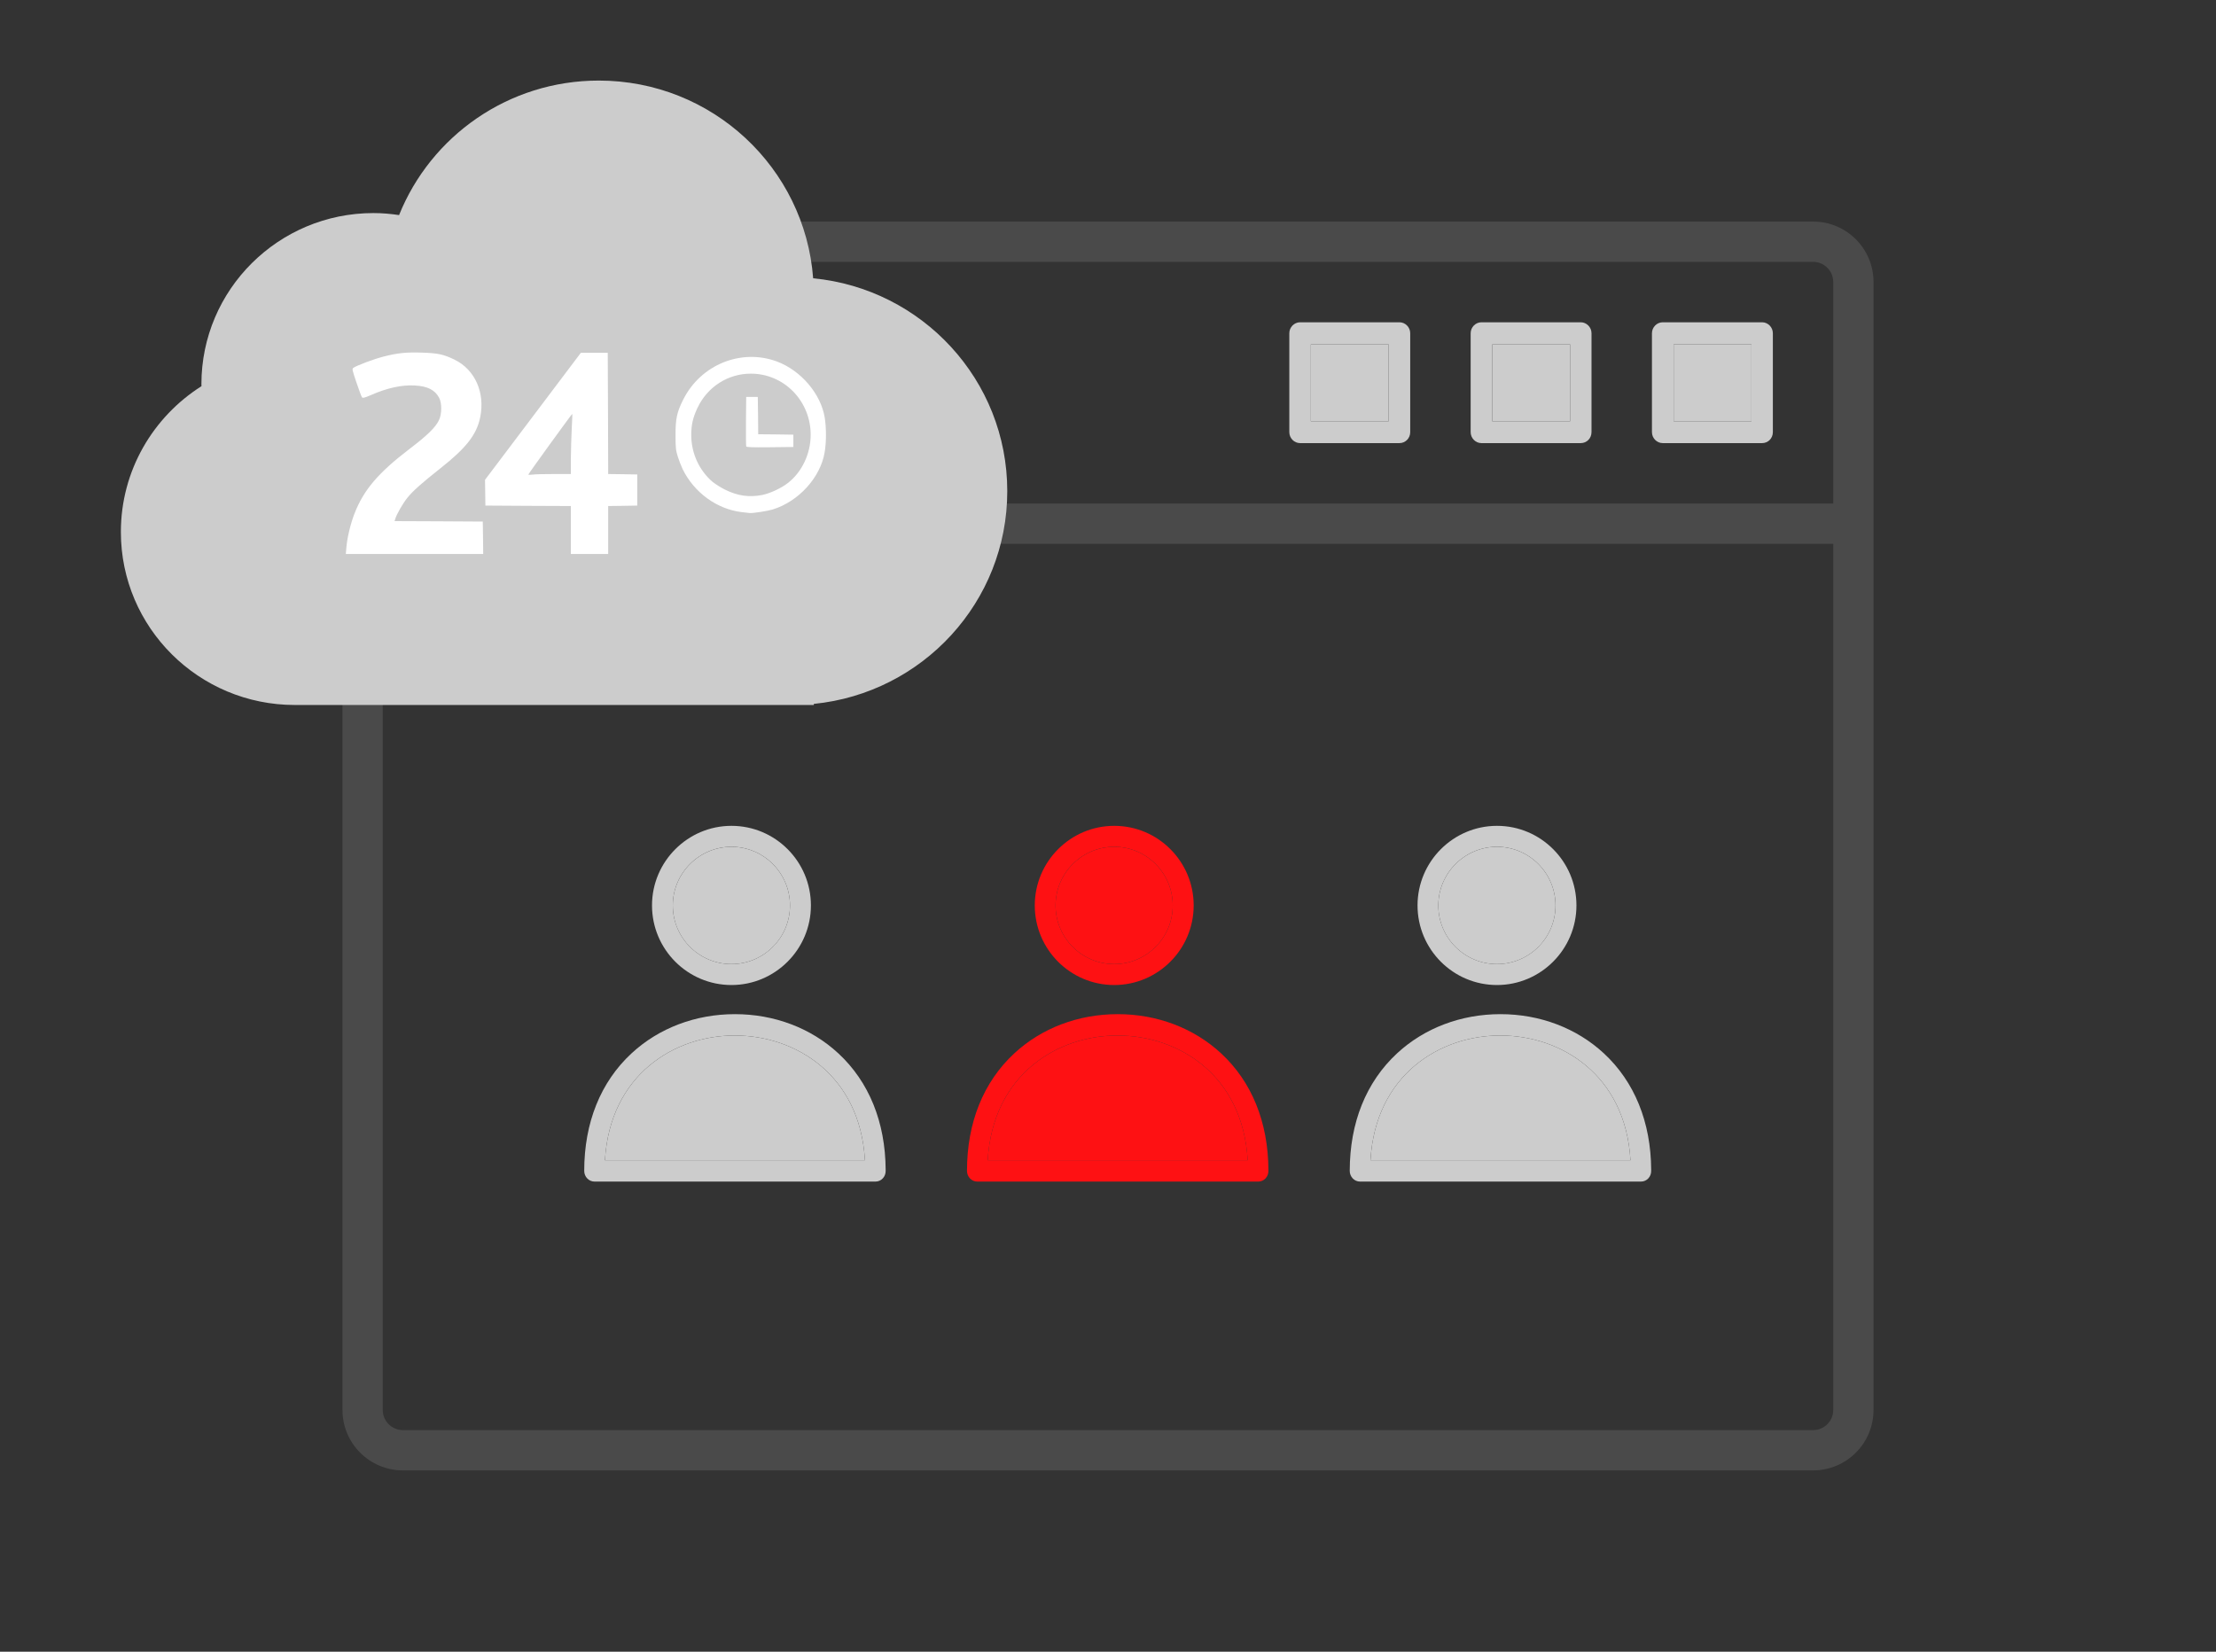 <svg width="110" height="82" viewBox="0 0 110 82" fill="none" xmlns="http://www.w3.org/2000/svg">
<rect x="0" y="0" width="110" height="82" fill="#333333" stroke="none"/>
<path fill-rule="evenodd" clip-rule="evenodd" d="M20 11H90C91.657 11 93 12.343 93 14V70C93 71.657 91.657 73 90 73H20C18.343 73 17 71.657 17 70V14C17 12.343 18.343 11 20 11ZM20 13C19.448 13 19 13.448 19 14V70C19 70.552 19.448 71 20 71H90C90.552 71 91 70.552 91 70V14C91 13.448 90.552 13 90 13H20Z" fill="#4A4A4A"/>
<path d="M92 25H18V27H92V25Z" fill="#4A4A4A"/>
<path d="M69.467 21.999H64.535C64.242 21.999 64 21.753 64 21.454V16.545C64 16.247 64.242 16 64.535 16H69.467C69.76 16 70.002 16.247 70.002 16.545V21.454C70.002 21.76 69.76 21.999 69.467 21.999ZM65.07 20.916H68.932V17.098H65.07V20.916Z" fill="#CCCCCC"/>
<path d="M65.07 20.916H68.932V17.098H65.07V20.916Z" fill="#CCCCCC"/>
<path d="M78.466 21.999H73.537C73.244 21.999 73.002 21.753 73.002 21.454V16.545C73.002 16.247 73.244 16 73.537 16H78.466C78.759 16 79.001 16.247 79.001 16.545V21.454C79.001 21.76 78.766 21.999 78.466 21.999ZM74.073 20.916H77.938V17.098H74.073V20.916Z" fill="#CCCCCC"/>
<path d="M74.073 20.916H77.938V17.098H74.073V20.916Z" fill="#CCCCCC"/>
<path d="M87.468 21.999H82.536C82.243 21.999 82.001 21.753 82.001 21.454V16.545C82.001 16.247 82.243 16 82.536 16H87.468C87.761 16 88.003 16.247 88.003 16.545V21.454C88.003 21.76 87.769 21.999 87.468 21.999ZM83.079 20.916H86.941V17.098H83.079V20.916Z" fill="#CCCCCC"/>
<path d="M83.079 20.916H86.941V17.098H83.079V20.916Z" fill="#CCCCCC"/>
<path fill-rule="evenodd" clip-rule="evenodd" d="M19.81 10.678C21.383 6.765 25.228 4 29.723 4C35.346 4 39.952 8.325 40.364 13.816C45.771 14.335 50 18.865 50 24.383C50 29.889 45.788 34.411 40.397 34.946V35H14.634C9.867 35 6 31.155 6 26.41C6 23.363 7.6 20.696 10.001 19.172C10 19.138 9.998 19.104 9.998 19.074C9.998 14.381 13.823 10.578 18.538 10.578C18.974 10.578 19.399 10.617 19.81 10.678Z" fill="#CCCCCC"/>
<path d="M17.196 27.164C17.231 26.71 17.403 25.991 17.597 25.497C18.049 24.328 18.777 23.473 20.324 22.291C21.216 21.612 21.621 21.215 21.789 20.862C21.935 20.562 21.94 20.024 21.802 19.755C21.595 19.363 21.233 19.173 20.591 19.138C19.949 19.102 19.221 19.257 18.424 19.61C18.105 19.746 18.01 19.773 17.972 19.729C17.946 19.702 17.821 19.372 17.696 18.997C17.485 18.375 17.472 18.313 17.537 18.265C17.683 18.154 18.545 17.832 19.014 17.709C19.729 17.524 20.156 17.48 20.944 17.506C21.733 17.532 22.017 17.59 22.56 17.854C23.581 18.353 24.089 19.495 23.835 20.725C23.659 21.576 23.142 22.242 21.853 23.257C20.897 24.015 20.514 24.359 20.233 24.699C20.005 24.977 19.686 25.528 19.617 25.77L19.587 25.872L21.776 25.881L23.965 25.894L23.977 26.701L23.986 27.503H17.166L17.196 27.164ZM28.337 26.313V25.122L26.218 25.113L24.094 25.1L24.085 24.46L24.076 23.821L26.455 20.668L28.833 17.515H30.168L30.181 20.522L30.19 23.534L30.914 23.543L31.633 23.556V25.1L30.914 25.113L30.19 25.122V27.503H28.337V26.313ZM27.51 23.534H28.337V22.776C28.342 22.357 28.359 21.687 28.38 21.285C28.402 20.884 28.415 20.558 28.406 20.549C28.393 20.531 26.226 23.521 26.226 23.561C26.226 23.578 26.33 23.578 26.455 23.561C26.58 23.543 27.053 23.534 27.51 23.534ZM36.825 25.426C35.593 25.281 34.459 24.46 33.886 23.292C33.798 23.098 33.72 22.899 33.654 22.697C33.546 22.353 33.533 22.264 33.533 21.616C33.529 20.787 33.598 20.465 33.921 19.826C34.791 18.101 36.794 17.29 38.565 17.947C39.759 18.392 40.749 19.557 40.939 20.734C41.021 21.25 41.021 21.956 40.935 22.454C40.728 23.706 39.638 24.901 38.354 25.294C38.087 25.373 37.385 25.484 37.212 25.47C37.178 25.466 37.001 25.448 36.825 25.426ZM37.85 24.571C38.238 24.487 38.776 24.24 39.108 23.98C39.802 23.446 40.241 22.525 40.241 21.594C40.245 20.787 39.934 20.012 39.378 19.441C38.821 18.87 38.065 18.549 37.277 18.551C36.146 18.544 35.112 19.205 34.623 20.249C34.395 20.73 34.313 21.091 34.313 21.594C34.312 22.497 34.703 23.354 35.381 23.931C35.572 24.073 35.773 24.199 35.984 24.306C36.609 24.619 37.195 24.703 37.85 24.571Z" fill="white"/>
<path d="M37.041 22.16C37.029 22.125 37.025 21.563 37.029 20.905L37.041 19.706H37.616L37.629 20.63L37.637 21.559L38.511 21.567L39.382 21.58V22.191L38.22 22.204C37.308 22.213 37.054 22.204 37.041 22.16Z" fill="white"/>
<path d="M36.309 48.903C34.13 48.903 32.365 47.13 32.365 44.951C32.365 42.773 34.138 41 36.309 41C38.488 41 40.253 42.773 40.253 44.951C40.253 47.13 38.481 48.903 36.309 48.903ZM36.309 42.039C34.707 42.039 33.397 43.349 33.397 44.951C33.397 46.56 34.7 47.863 36.309 47.863C37.911 47.863 39.214 46.56 39.214 44.951C39.214 43.349 37.911 42.039 36.309 42.039Z" fill="#CCCCCC"/>
<path d="M36.309 42.04C34.707 42.04 33.397 43.35 33.397 44.952C33.397 46.561 34.7 47.863 36.309 47.863C37.911 47.863 39.214 46.561 39.214 44.952C39.214 43.35 37.911 42.04 36.309 42.04Z" fill="#CCCCCC"/>
<path d="M43.462 58.661H29.508C29.229 58.661 29 58.422 29 58.131C29 55.736 29.814 53.717 31.35 52.294C32.706 51.038 34.528 50.349 36.481 50.349C38.435 50.349 40.257 51.038 41.613 52.294C43.135 53.703 43.949 55.706 43.963 58.073C43.963 58.088 43.963 58.109 43.963 58.124C43.97 58.422 43.74 58.661 43.462 58.661ZM30.029 57.601H42.934C42.69 53.347 39.471 51.409 36.481 51.409C33.492 51.401 30.279 53.347 30.029 57.601Z" fill="#CCCCCC"/>
<path d="M30.029 57.601H42.934C42.69 53.347 39.471 51.409 36.481 51.409C33.492 51.401 30.279 53.347 30.029 57.601Z" fill="#CCCCCC"/>
<path d="M55.309 48.903C53.13 48.903 51.365 47.13 51.365 44.951C51.365 42.773 53.138 41 55.309 41C57.488 41 59.253 42.773 59.253 44.951C59.253 47.13 57.481 48.903 55.309 48.903ZM55.309 42.039C53.707 42.039 52.397 43.349 52.397 44.951C52.397 46.56 53.7 47.863 55.309 47.863C56.911 47.863 58.214 46.56 58.214 44.951C58.214 43.349 56.911 42.039 55.309 42.039Z" fill="#FE1113"/>
<path d="M55.309 42.04C53.707 42.04 52.397 43.35 52.397 44.952C52.397 46.561 53.7 47.863 55.309 47.863C56.911 47.863 58.214 46.561 58.214 44.952C58.214 43.35 56.911 42.04 55.309 42.04Z" fill="#FE1113"/>
<path d="M62.462 58.661H48.508C48.229 58.661 48 58.422 48 58.131C48 55.736 48.813 53.717 50.35 52.294C51.706 51.038 53.528 50.349 55.481 50.349C57.435 50.349 59.257 51.038 60.613 52.294C62.135 53.703 62.949 55.706 62.963 58.073C62.963 58.088 62.963 58.109 62.963 58.124C62.97 58.422 62.74 58.661 62.462 58.661ZM49.029 57.601H61.934C61.69 53.347 58.471 51.409 55.481 51.409C52.492 51.401 49.279 53.347 49.029 57.601Z" fill="#FE1113"/>
<path d="M49.029 57.601H61.934C61.69 53.347 58.471 51.409 55.481 51.409C52.492 51.401 49.279 53.347 49.029 57.601Z" fill="#FE1113"/>
<path d="M74.309 48.903C72.13 48.903 70.365 47.13 70.365 44.951C70.365 42.773 72.138 41 74.309 41C76.488 41 78.253 42.773 78.253 44.951C78.253 47.13 76.481 48.903 74.309 48.903ZM74.309 42.039C72.707 42.039 71.397 43.349 71.397 44.951C71.397 46.56 72.7 47.863 74.309 47.863C75.911 47.863 77.214 46.56 77.214 44.951C77.214 43.349 75.911 42.039 74.309 42.039Z" fill="#CCCCCC"/>
<path d="M74.309 42.04C72.707 42.04 71.397 43.35 71.397 44.952C71.397 46.561 72.7 47.863 74.309 47.863C75.911 47.863 77.214 46.561 77.214 44.952C77.214 43.35 75.911 42.04 74.309 42.04Z" fill="#CCCCCC"/>
<path d="M81.462 58.661H67.507C67.229 58.661 67 58.422 67 58.131C67 55.736 67.814 53.717 69.35 52.294C70.706 51.038 72.528 50.349 74.481 50.349C76.435 50.349 78.257 51.038 79.613 52.294C81.135 53.703 81.949 55.706 81.963 58.073C81.963 58.088 81.963 58.109 81.963 58.124C81.97 58.422 81.74 58.661 81.462 58.661ZM68.029 57.601H80.934C80.69 53.347 77.471 51.409 74.481 51.409C71.492 51.401 68.279 53.347 68.029 57.601Z" fill="#CCCCCC"/>
<path d="M68.029 57.601H80.934C80.69 53.347 77.471 51.409 74.481 51.409C71.492 51.401 68.279 53.347 68.029 57.601Z" fill="#CCCCCC"/>
</svg>
